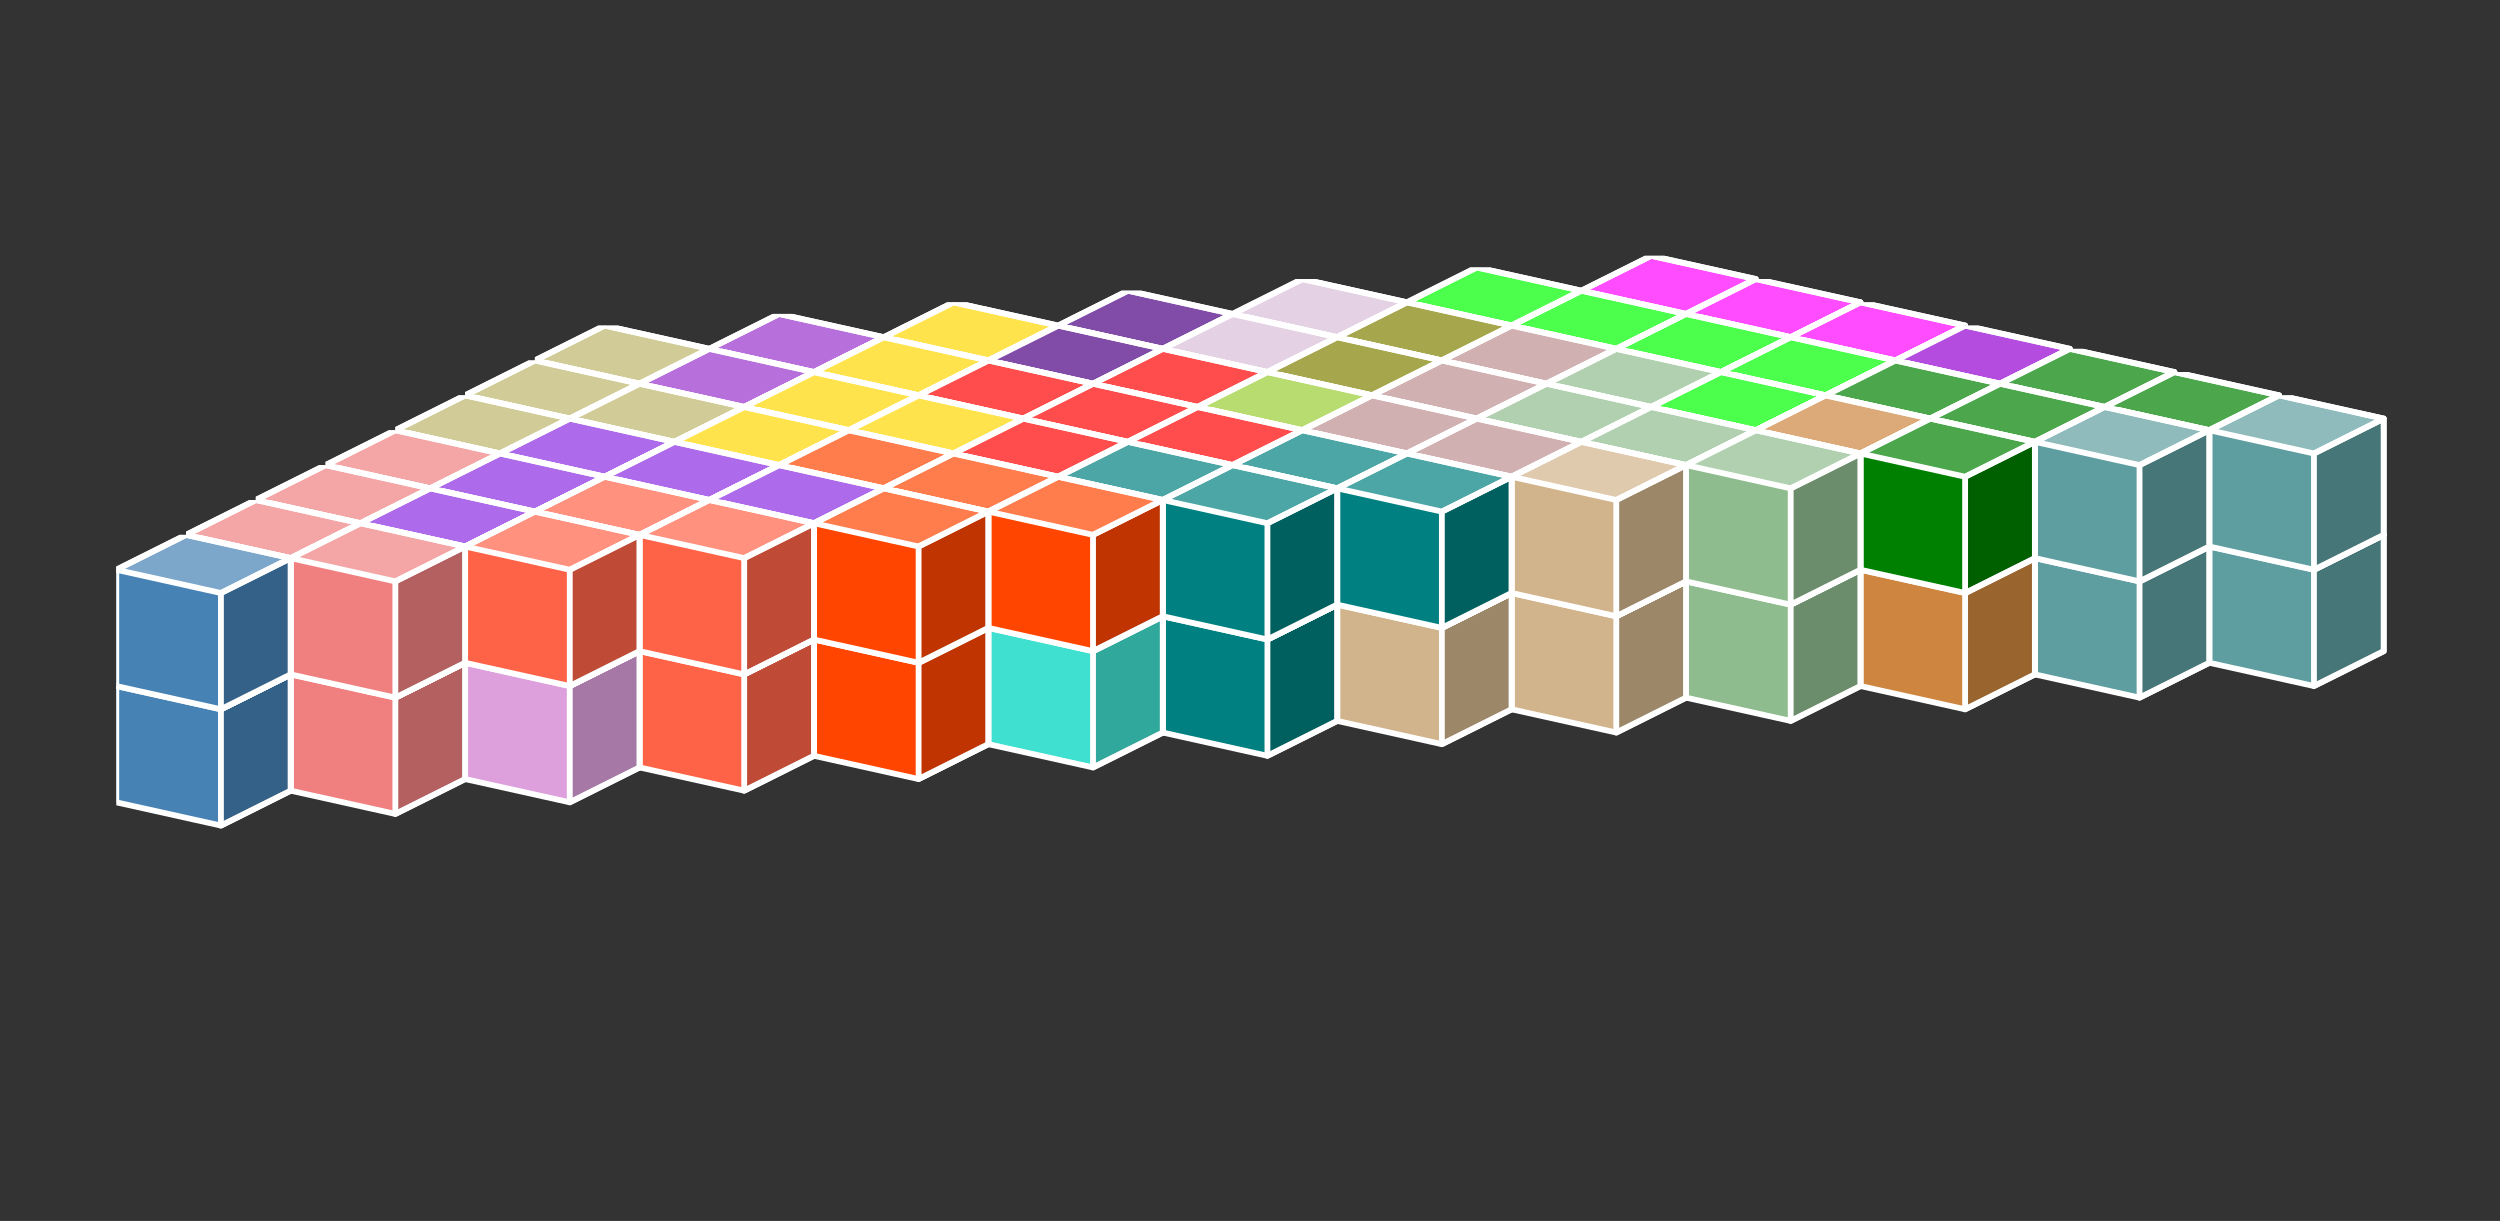 <?xml version="1.0" standalone="no"?>
<!-- Created by Polyform Puzzler (http://puzzler.sourceforge.net/) -->
<svg width="215.000" height="105.000"
     viewBox="0 0 215.000 105.000"
     xmlns="http://www.w3.org/2000/svg"
     xmlns:xlink="http://www.w3.org/1999/xlink">
<rect x="0" y="0" width="215.000" height="105.000" fill="#333333" stroke="none"/>
<defs>
<symbol id="cube0">
<polygon fill="gray" stroke="white"
         stroke-width="0.5" stroke-linejoin="round"
         points="0,13 9,15 15,12 15,2 6,0 0,3" />
<polygon fill="black" fill-opacity="0.25" stroke="white"
         stroke-width="0.5" stroke-linejoin="round"
         points="9,15 15,12 15,2 9,5" />
<polygon fill="white" fill-opacity="0.30" stroke="white"
         stroke-width="0.5" stroke-linejoin="round"
         points="0,3 9,5 15,2 6,0" />
</symbol>
<symbol id="cube1">
<polygon fill="black" stroke="white"
         stroke-width="0.5" stroke-linejoin="round"
         points="0,13 9,15 15,12 15,2 6,0 0,3" />
<polygon fill="black" fill-opacity="0.25" stroke="white"
         stroke-width="0.5" stroke-linejoin="round"
         points="9,15 15,12 15,2 9,5" />
<polygon fill="white" fill-opacity="0.30" stroke="white"
         stroke-width="0.5" stroke-linejoin="round"
         points="0,3 9,5 15,2 6,0" />
</symbol>
<symbol id="cubeA5">
<polygon fill="cadetblue" stroke="white"
         stroke-width="0.5" stroke-linejoin="round"
         points="0,13 9,15 15,12 15,2 6,0 0,3" />
<polygon fill="black" fill-opacity="0.25" stroke="white"
         stroke-width="0.5" stroke-linejoin="round"
         points="9,15 15,12 15,2 9,5" />
<polygon fill="white" fill-opacity="0.30" stroke="white"
         stroke-width="0.5" stroke-linejoin="round"
         points="0,3 9,5 15,2 6,0" />
</symbol>
<symbol id="cubeF5">
<polygon fill="green" stroke="white"
         stroke-width="0.5" stroke-linejoin="round"
         points="0,13 9,15 15,12 15,2 6,0 0,3" />
<polygon fill="black" fill-opacity="0.25" stroke="white"
         stroke-width="0.5" stroke-linejoin="round"
         points="9,15 15,12 15,2 9,5" />
<polygon fill="white" fill-opacity="0.30" stroke="white"
         stroke-width="0.5" stroke-linejoin="round"
         points="0,3 9,5 15,2 6,0" />
</symbol>
<symbol id="cubeI5">
<polygon fill="blue" stroke="white"
         stroke-width="0.5" stroke-linejoin="round"
         points="0,13 9,15 15,12 15,2 6,0 0,3" />
<polygon fill="black" fill-opacity="0.25" stroke="white"
         stroke-width="0.5" stroke-linejoin="round"
         points="9,15 15,12 15,2 9,5" />
<polygon fill="white" fill-opacity="0.30" stroke="white"
         stroke-width="0.5" stroke-linejoin="round"
         points="0,3 9,5 15,2 6,0" />
</symbol>
<symbol id="cubeJ15">
<polygon fill="steelblue" stroke="white"
         stroke-width="0.5" stroke-linejoin="round"
         points="0,13 9,15 15,12 15,2 6,0 0,3" />
<polygon fill="black" fill-opacity="0.25" stroke="white"
         stroke-width="0.5" stroke-linejoin="round"
         points="9,15 15,12 15,2 9,5" />
<polygon fill="white" fill-opacity="0.30" stroke="white"
         stroke-width="0.5" stroke-linejoin="round"
         points="0,3 9,5 15,2 6,0" />
</symbol>
<symbol id="cubeJ25">
<polygon fill="darkviolet" stroke="white"
         stroke-width="0.5" stroke-linejoin="round"
         points="0,13 9,15 15,12 15,2 6,0 0,3" />
<polygon fill="black" fill-opacity="0.25" stroke="white"
         stroke-width="0.5" stroke-linejoin="round"
         points="9,15 15,12 15,2 9,5" />
<polygon fill="white" fill-opacity="0.30" stroke="white"
         stroke-width="0.5" stroke-linejoin="round"
         points="0,3 9,5 15,2 6,0" />
</symbol>
<symbol id="cubeJ45">
<polygon fill="lightcoral" stroke="white"
         stroke-width="0.5" stroke-linejoin="round"
         points="0,13 9,15 15,12 15,2 6,0 0,3" />
<polygon fill="black" fill-opacity="0.25" stroke="white"
         stroke-width="0.5" stroke-linejoin="round"
         points="9,15 15,12 15,2 9,5" />
<polygon fill="white" fill-opacity="0.30" stroke="white"
         stroke-width="0.5" stroke-linejoin="round"
         points="0,3 9,5 15,2 6,0" />
</symbol>
<symbol id="cubeL15">
<polygon fill="darkseagreen" stroke="white"
         stroke-width="0.5" stroke-linejoin="round"
         points="0,13 9,15 15,12 15,2 6,0 0,3" />
<polygon fill="black" fill-opacity="0.25" stroke="white"
         stroke-width="0.5" stroke-linejoin="round"
         points="9,15 15,12 15,2 9,5" />
<polygon fill="white" fill-opacity="0.30" stroke="white"
         stroke-width="0.5" stroke-linejoin="round"
         points="0,3 9,5 15,2 6,0" />
</symbol>
<symbol id="cubeL25">
<polygon fill="peru" stroke="white"
         stroke-width="0.5" stroke-linejoin="round"
         points="0,13 9,15 15,12 15,2 6,0 0,3" />
<polygon fill="black" fill-opacity="0.25" stroke="white"
         stroke-width="0.5" stroke-linejoin="round"
         points="9,15 15,12 15,2 9,5" />
<polygon fill="white" fill-opacity="0.30" stroke="white"
         stroke-width="0.5" stroke-linejoin="round"
         points="0,3 9,5 15,2 6,0" />
</symbol>
<symbol id="cubeL35">
<polygon fill="rosybrown" stroke="white"
         stroke-width="0.5" stroke-linejoin="round"
         points="0,13 9,15 15,12 15,2 6,0 0,3" />
<polygon fill="black" fill-opacity="0.25" stroke="white"
         stroke-width="0.5" stroke-linejoin="round"
         points="9,15 15,12 15,2 9,5" />
<polygon fill="white" fill-opacity="0.30" stroke="white"
         stroke-width="0.5" stroke-linejoin="round"
         points="0,3 9,5 15,2 6,0" />
</symbol>
<symbol id="cubeL45">
<polygon fill="yellowgreen" stroke="white"
         stroke-width="0.5" stroke-linejoin="round"
         points="0,13 9,15 15,12 15,2 6,0 0,3" />
<polygon fill="black" fill-opacity="0.25" stroke="white"
         stroke-width="0.5" stroke-linejoin="round"
         points="9,15 15,12 15,2 9,5" />
<polygon fill="white" fill-opacity="0.30" stroke="white"
         stroke-width="0.5" stroke-linejoin="round"
         points="0,3 9,5 15,2 6,0" />
</symbol>
<symbol id="cubeL5">
<polygon fill="lime" stroke="white"
         stroke-width="0.5" stroke-linejoin="round"
         points="0,13 9,15 15,12 15,2 6,0 0,3" />
<polygon fill="black" fill-opacity="0.25" stroke="white"
         stroke-width="0.5" stroke-linejoin="round"
         points="9,15 15,12 15,2 9,5" />
<polygon fill="white" fill-opacity="0.30" stroke="white"
         stroke-width="0.5" stroke-linejoin="round"
         points="0,3 9,5 15,2 6,0" />
</symbol>
<symbol id="cubeN15">
<polygon fill="olive" stroke="white"
         stroke-width="0.5" stroke-linejoin="round"
         points="0,13 9,15 15,12 15,2 6,0 0,3" />
<polygon fill="black" fill-opacity="0.25" stroke="white"
         stroke-width="0.5" stroke-linejoin="round"
         points="9,15 15,12 15,2 9,5" />
<polygon fill="white" fill-opacity="0.30" stroke="white"
         stroke-width="0.5" stroke-linejoin="round"
         points="0,3 9,5 15,2 6,0" />
</symbol>
<symbol id="cubeN25">
<polygon fill="teal" stroke="white"
         stroke-width="0.5" stroke-linejoin="round"
         points="0,13 9,15 15,12 15,2 6,0 0,3" />
<polygon fill="black" fill-opacity="0.25" stroke="white"
         stroke-width="0.5" stroke-linejoin="round"
         points="9,15 15,12 15,2 9,5" />
<polygon fill="white" fill-opacity="0.30" stroke="white"
         stroke-width="0.5" stroke-linejoin="round"
         points="0,3 9,5 15,2 6,0" />
</symbol>
<symbol id="cubeN5">
<polygon fill="navy" stroke="white"
         stroke-width="0.5" stroke-linejoin="round"
         points="0,13 9,15 15,12 15,2 6,0 0,3" />
<polygon fill="black" fill-opacity="0.25" stroke="white"
         stroke-width="0.5" stroke-linejoin="round"
         points="9,15 15,12 15,2 9,5" />
<polygon fill="white" fill-opacity="0.30" stroke="white"
         stroke-width="0.5" stroke-linejoin="round"
         points="0,3 9,5 15,2 6,0" />
</symbol>
<symbol id="cubeP5">
<polygon fill="magenta" stroke="white"
         stroke-width="0.5" stroke-linejoin="round"
         points="0,13 9,15 15,12 15,2 6,0 0,3" />
<polygon fill="black" fill-opacity="0.25" stroke="white"
         stroke-width="0.5" stroke-linejoin="round"
         points="9,15 15,12 15,2 9,5" />
<polygon fill="white" fill-opacity="0.30" stroke="white"
         stroke-width="0.5" stroke-linejoin="round"
         points="0,3 9,5 15,2 6,0" />
</symbol>
<symbol id="cubeQ5">
<polygon fill="thistle" stroke="white"
         stroke-width="0.5" stroke-linejoin="round"
         points="0,13 9,15 15,12 15,2 6,0 0,3" />
<polygon fill="black" fill-opacity="0.25" stroke="white"
         stroke-width="0.5" stroke-linejoin="round"
         points="9,15 15,12 15,2 9,5" />
<polygon fill="white" fill-opacity="0.30" stroke="white"
         stroke-width="0.5" stroke-linejoin="round"
         points="0,3 9,5 15,2 6,0" />
</symbol>
<symbol id="cubeS15">
<polygon fill="tan" stroke="white"
         stroke-width="0.5" stroke-linejoin="round"
         points="0,13 9,15 15,12 15,2 6,0 0,3" />
<polygon fill="black" fill-opacity="0.25" stroke="white"
         stroke-width="0.5" stroke-linejoin="round"
         points="9,15 15,12 15,2 9,5" />
<polygon fill="white" fill-opacity="0.30" stroke="white"
         stroke-width="0.5" stroke-linejoin="round"
         points="0,3 9,5 15,2 6,0" />
</symbol>
<symbol id="cubeS25">
<polygon fill="indigo" stroke="white"
         stroke-width="0.5" stroke-linejoin="round"
         points="0,13 9,15 15,12 15,2 6,0 0,3" />
<polygon fill="black" fill-opacity="0.25" stroke="white"
         stroke-width="0.5" stroke-linejoin="round"
         points="9,15 15,12 15,2 9,5" />
<polygon fill="white" fill-opacity="0.30" stroke="white"
         stroke-width="0.5" stroke-linejoin="round"
         points="0,3 9,5 15,2 6,0" />
</symbol>
<symbol id="cubeT15">
<polygon fill="darkkhaki" stroke="white"
         stroke-width="0.5" stroke-linejoin="round"
         points="0,13 9,15 15,12 15,2 6,0 0,3" />
<polygon fill="black" fill-opacity="0.25" stroke="white"
         stroke-width="0.5" stroke-linejoin="round"
         points="9,15 15,12 15,2 9,5" />
<polygon fill="white" fill-opacity="0.30" stroke="white"
         stroke-width="0.5" stroke-linejoin="round"
         points="0,3 9,5 15,2 6,0" />
</symbol>
<symbol id="cubeT25">
<polygon fill="orangered" stroke="white"
         stroke-width="0.5" stroke-linejoin="round"
         points="0,13 9,15 15,12 15,2 6,0 0,3" />
<polygon fill="black" fill-opacity="0.25" stroke="white"
         stroke-width="0.5" stroke-linejoin="round"
         points="9,15 15,12 15,2 9,5" />
<polygon fill="white" fill-opacity="0.30" stroke="white"
         stroke-width="0.5" stroke-linejoin="round"
         points="0,3 9,5 15,2 6,0" />
</symbol>
<symbol id="cubeT5">
<polygon fill="darkorange" stroke="white"
         stroke-width="0.5" stroke-linejoin="round"
         points="0,13 9,15 15,12 15,2 6,0 0,3" />
<polygon fill="black" fill-opacity="0.25" stroke="white"
         stroke-width="0.5" stroke-linejoin="round"
         points="9,15 15,12 15,2 9,5" />
<polygon fill="white" fill-opacity="0.30" stroke="white"
         stroke-width="0.5" stroke-linejoin="round"
         points="0,3 9,5 15,2 6,0" />
</symbol>
<symbol id="cubeU5">
<polygon fill="turquoise" stroke="white"
         stroke-width="0.5" stroke-linejoin="round"
         points="0,13 9,15 15,12 15,2 6,0 0,3" />
<polygon fill="black" fill-opacity="0.25" stroke="white"
         stroke-width="0.5" stroke-linejoin="round"
         points="9,15 15,12 15,2 9,5" />
<polygon fill="white" fill-opacity="0.30" stroke="white"
         stroke-width="0.5" stroke-linejoin="round"
         points="0,3 9,5 15,2 6,0" />
</symbol>
<symbol id="cubeV15">
<polygon fill="darkorchid" stroke="white"
         stroke-width="0.5" stroke-linejoin="round"
         points="0,13 9,15 15,12 15,2 6,0 0,3" />
<polygon fill="black" fill-opacity="0.25" stroke="white"
         stroke-width="0.5" stroke-linejoin="round"
         points="9,15 15,12 15,2 9,5" />
<polygon fill="white" fill-opacity="0.30" stroke="white"
         stroke-width="0.5" stroke-linejoin="round"
         points="0,3 9,5 15,2 6,0" />
</symbol>
<symbol id="cubeV25">
<polygon fill="tomato" stroke="white"
         stroke-width="0.5" stroke-linejoin="round"
         points="0,13 9,15 15,12 15,2 6,0 0,3" />
<polygon fill="black" fill-opacity="0.25" stroke="white"
         stroke-width="0.5" stroke-linejoin="round"
         points="9,15 15,12 15,2 9,5" />
<polygon fill="white" fill-opacity="0.30" stroke="white"
         stroke-width="0.5" stroke-linejoin="round"
         points="0,3 9,5 15,2 6,0" />
</symbol>
<symbol id="cubeV5">
<polygon fill="blueviolet" stroke="white"
         stroke-width="0.5" stroke-linejoin="round"
         points="0,13 9,15 15,12 15,2 6,0 0,3" />
<polygon fill="black" fill-opacity="0.25" stroke="white"
         stroke-width="0.5" stroke-linejoin="round"
         points="9,15 15,12 15,2 9,5" />
<polygon fill="white" fill-opacity="0.30" stroke="white"
         stroke-width="0.5" stroke-linejoin="round"
         points="0,3 9,5 15,2 6,0" />
</symbol>
<symbol id="cubeW5">
<polygon fill="maroon" stroke="white"
         stroke-width="0.5" stroke-linejoin="round"
         points="0,13 9,15 15,12 15,2 6,0 0,3" />
<polygon fill="black" fill-opacity="0.25" stroke="white"
         stroke-width="0.5" stroke-linejoin="round"
         points="9,15 15,12 15,2 9,5" />
<polygon fill="white" fill-opacity="0.30" stroke="white"
         stroke-width="0.5" stroke-linejoin="round"
         points="0,3 9,5 15,2 6,0" />
</symbol>
<symbol id="cubeX5">
<polygon fill="red" stroke="white"
         stroke-width="0.5" stroke-linejoin="round"
         points="0,13 9,15 15,12 15,2 6,0 0,3" />
<polygon fill="black" fill-opacity="0.25" stroke="white"
         stroke-width="0.5" stroke-linejoin="round"
         points="9,15 15,12 15,2 9,5" />
<polygon fill="white" fill-opacity="0.30" stroke="white"
         stroke-width="0.5" stroke-linejoin="round"
         points="0,3 9,5 15,2 6,0" />
</symbol>
<symbol id="cubeY5">
<polygon fill="gold" stroke="white"
         stroke-width="0.5" stroke-linejoin="round"
         points="0,13 9,15 15,12 15,2 6,0 0,3" />
<polygon fill="black" fill-opacity="0.25" stroke="white"
         stroke-width="0.5" stroke-linejoin="round"
         points="9,15 15,12 15,2 9,5" />
<polygon fill="white" fill-opacity="0.30" stroke="white"
         stroke-width="0.5" stroke-linejoin="round"
         points="0,3 9,5 15,2 6,0" />
</symbol>
<symbol id="cubeZ5">
<polygon fill="plum" stroke="white"
         stroke-width="0.5" stroke-linejoin="round"
         points="0,13 9,15 15,12 15,2 6,0 0,3" />
<polygon fill="black" fill-opacity="0.25" stroke="white"
         stroke-width="0.5" stroke-linejoin="round"
         points="9,15 15,12 15,2 9,5" />
<polygon fill="white" fill-opacity="0.30" stroke="white"
         stroke-width="0.5" stroke-linejoin="round"
         points="0,3 9,5 15,2 6,0" />
</symbol>
</defs>
<g>
<use xlink:href="#cubeP5" x="136.000" y="32.000" />
<use xlink:href="#cubeP5" x="145.000" y="34.000" />
<use xlink:href="#cubeJ25" x="154.000" y="36.000" />
<use xlink:href="#cubeJ25" x="163.000" y="38.000" />
<use xlink:href="#cubeJ25" x="172.000" y="40.000" />
<use xlink:href="#cubeA5" x="181.000" y="42.000" />
<use xlink:href="#cubeA5" x="190.000" y="44.000" />
<use xlink:href="#cubeP5" x="136.000" y="22.000" />
<use xlink:href="#cubeP5" x="145.000" y="24.000" />
<use xlink:href="#cubeP5" x="154.000" y="26.000" />
<use xlink:href="#cubeJ25" x="163.000" y="28.000" />
<use xlink:href="#cubeF5" x="172.000" y="30.000" />
<use xlink:href="#cubeF5" x="181.000" y="32.000" />
<use xlink:href="#cubeA5" x="190.000" y="34.000" />
<use xlink:href="#cubeN15" x="121.000" y="33.000" />
<use xlink:href="#cubeN15" x="130.000" y="35.000" />
<use xlink:href="#cubeN5" x="139.000" y="37.000" />
<use xlink:href="#cubeN5" x="148.000" y="39.000" />
<use xlink:href="#cubeN5" x="157.000" y="41.000" />
<use xlink:href="#cubeJ25" x="166.000" y="43.000" />
<use xlink:href="#cubeA5" x="175.000" y="45.000" />
<use xlink:href="#cubeL5" x="121.000" y="23.000" />
<use xlink:href="#cubeL5" x="130.000" y="25.000" />
<use xlink:href="#cubeL5" x="139.000" y="27.000" />
<use xlink:href="#cubeL5" x="148.000" y="29.000" />
<use xlink:href="#cubeF5" x="157.000" y="31.000" />
<use xlink:href="#cubeF5" x="166.000" y="33.000" />
<use xlink:href="#cubeA5" x="175.000" y="35.000" />
<use xlink:href="#cubeQ5" x="106.000" y="34.000" />
<use xlink:href="#cubeN15" x="115.000" y="36.000" />
<use xlink:href="#cubeN5" x="124.000" y="38.000" />
<use xlink:href="#cubeN5" x="133.000" y="40.000" />
<use xlink:href="#cubeL25" x="142.000" y="42.000" />
<use xlink:href="#cubeL25" x="151.000" y="44.000" />
<use xlink:href="#cubeL25" x="160.000" y="46.000" />
<use xlink:href="#cubeQ5" x="106.000" y="24.000" />
<use xlink:href="#cubeN15" x="115.000" y="26.000" />
<use xlink:href="#cubeL35" x="124.000" y="28.000" />
<use xlink:href="#cubeL15" x="133.000" y="30.000" />
<use xlink:href="#cubeL5" x="142.000" y="32.000" />
<use xlink:href="#cubeL25" x="151.000" y="34.000" />
<use xlink:href="#cubeF5" x="160.000" y="36.000" />
<use xlink:href="#cubeQ5" x="91.000" y="35.000" />
<use xlink:href="#cubeQ5" x="100.000" y="37.000" />
<use xlink:href="#cubeL45" x="109.000" y="39.000" />
<use xlink:href="#cubeL45" x="118.000" y="41.000" />
<use xlink:href="#cubeL45" x="127.000" y="43.000" />
<use xlink:href="#cubeL25" x="136.000" y="45.000" />
<use xlink:href="#cubeL15" x="145.000" y="47.000" />
<use xlink:href="#cubeS25" x="91.000" y="25.000" />
<use xlink:href="#cubeQ5" x="100.000" y="27.000" />
<use xlink:href="#cubeN15" x="109.000" y="29.000" />
<use xlink:href="#cubeL35" x="118.000" y="31.000" />
<use xlink:href="#cubeL15" x="127.000" y="33.000" />
<use xlink:href="#cubeL15" x="136.000" y="35.000" />
<use xlink:href="#cubeL15" x="145.000" y="37.000" />
<use xlink:href="#cubeV15" x="76.000" y="36.000" />
<use xlink:href="#cubeS25" x="85.000" y="38.000" />
<use xlink:href="#cubeS25" x="94.000" y="40.000" />
<use xlink:href="#cubeL45" x="103.000" y="42.000" />
<use xlink:href="#cubeL35" x="112.000" y="44.000" />
<use xlink:href="#cubeS15" x="121.000" y="46.000" />
<use xlink:href="#cubeS15" x="130.000" y="48.000" />
<use xlink:href="#cubeY5" x="76.000" y="26.000" />
<use xlink:href="#cubeS25" x="85.000" y="28.000" />
<use xlink:href="#cubeX5" x="94.000" y="30.000" />
<use xlink:href="#cubeL45" x="103.000" y="32.000" />
<use xlink:href="#cubeL35" x="112.000" y="34.000" />
<use xlink:href="#cubeL35" x="121.000" y="36.000" />
<use xlink:href="#cubeS15" x="130.000" y="38.000" />
<use xlink:href="#cubeV15" x="61.000" y="37.000" />
<use xlink:href="#cubeV15" x="70.000" y="39.000" />
<use xlink:href="#cubeS25" x="79.000" y="41.000" />
<use xlink:href="#cubeU5" x="88.000" y="43.000" />
<use xlink:href="#cubeU5" x="97.000" y="45.000" />
<use xlink:href="#cubeS15" x="106.000" y="47.000" />
<use xlink:href="#cubeS15" x="115.000" y="49.000" />
<use xlink:href="#cubeV15" x="61.000" y="27.000" />
<use xlink:href="#cubeY5" x="70.000" y="29.000" />
<use xlink:href="#cubeX5" x="79.000" y="31.000" />
<use xlink:href="#cubeX5" x="88.000" y="33.000" />
<use xlink:href="#cubeX5" x="97.000" y="35.000" />
<use xlink:href="#cubeN25" x="106.000" y="37.000" />
<use xlink:href="#cubeN25" x="115.000" y="39.000" />
<use xlink:href="#cubeT5" x="46.000" y="38.000" />
<use xlink:href="#cubeT5" x="55.000" y="40.000" />
<use xlink:href="#cubeT5" x="64.000" y="42.000" />
<use xlink:href="#cubeW5" x="73.000" y="44.000" />
<use xlink:href="#cubeW5" x="82.000" y="46.000" />
<use xlink:href="#cubeU5" x="91.000" y="48.000" />
<use xlink:href="#cubeN25" x="100.000" y="50.000" />
<use xlink:href="#cubeT15" x="46.000" y="28.000" />
<use xlink:href="#cubeV15" x="55.000" y="30.000" />
<use xlink:href="#cubeY5" x="64.000" y="32.000" />
<use xlink:href="#cubeY5" x="73.000" y="34.000" />
<use xlink:href="#cubeX5" x="82.000" y="36.000" />
<use xlink:href="#cubeN25" x="91.000" y="38.000" />
<use xlink:href="#cubeN25" x="100.000" y="40.000" />
<use xlink:href="#cubeT15" x="40.000" y="41.000" />
<use xlink:href="#cubeT5" x="49.000" y="43.000" />
<use xlink:href="#cubeW5" x="58.000" y="45.000" />
<use xlink:href="#cubeW5" x="67.000" y="47.000" />
<use xlink:href="#cubeU5" x="76.000" y="49.000" />
<use xlink:href="#cubeU5" x="85.000" y="51.000" />
<use xlink:href="#cubeT15" x="40.000" y="31.000" />
<use xlink:href="#cubeT15" x="49.000" y="33.000" />
<use xlink:href="#cubeY5" x="58.000" y="35.000" />
<use xlink:href="#cubeT25" x="67.000" y="37.000" />
<use xlink:href="#cubeT25" x="76.000" y="39.000" />
<use xlink:href="#cubeT25" x="85.000" y="41.000" />
<use xlink:href="#cubeZ5" x="34.000" y="44.000" />
<use xlink:href="#cubeT5" x="43.000" y="46.000" />
<use xlink:href="#cubeW5" x="52.000" y="48.000" />
<use xlink:href="#cubeV25" x="61.000" y="50.000" />
<use xlink:href="#cubeT25" x="70.000" y="52.000" />
<use xlink:href="#cubeT15" x="34.000" y="34.000" />
<use xlink:href="#cubeV5" x="43.000" y="36.000" />
<use xlink:href="#cubeV5" x="52.000" y="38.000" />
<use xlink:href="#cubeV5" x="61.000" y="40.000" />
<use xlink:href="#cubeT25" x="70.000" y="42.000" />
<use xlink:href="#cubeZ5" x="28.000" y="47.000" />
<use xlink:href="#cubeZ5" x="37.000" y="49.000" />
<use xlink:href="#cubeZ5" x="46.000" y="51.000" />
<use xlink:href="#cubeV25" x="55.000" y="53.000" />
<use xlink:href="#cubeJ45" x="28.000" y="37.000" />
<use xlink:href="#cubeV5" x="37.000" y="39.000" />
<use xlink:href="#cubeV25" x="46.000" y="41.000" />
<use xlink:href="#cubeV25" x="55.000" y="43.000" />
<use xlink:href="#cubeJ15" x="22.000" y="50.000" />
<use xlink:href="#cubeJ15" x="31.000" y="52.000" />
<use xlink:href="#cubeZ5" x="40.000" y="54.000" />
<use xlink:href="#cubeJ45" x="22.000" y="40.000" />
<use xlink:href="#cubeV5" x="31.000" y="42.000" />
<use xlink:href="#cubeV25" x="40.000" y="44.000" />
<use xlink:href="#cubeJ15" x="16.000" y="53.000" />
<use xlink:href="#cubeJ45" x="25.000" y="55.000" />
<use xlink:href="#cubeJ45" x="16.000" y="43.000" />
<use xlink:href="#cubeJ45" x="25.000" y="45.000" />
<use xlink:href="#cubeJ15" x="10.000" y="56.000" />
<use xlink:href="#cubeJ15" x="10.000" y="46.000" />
</g>
</svg>
